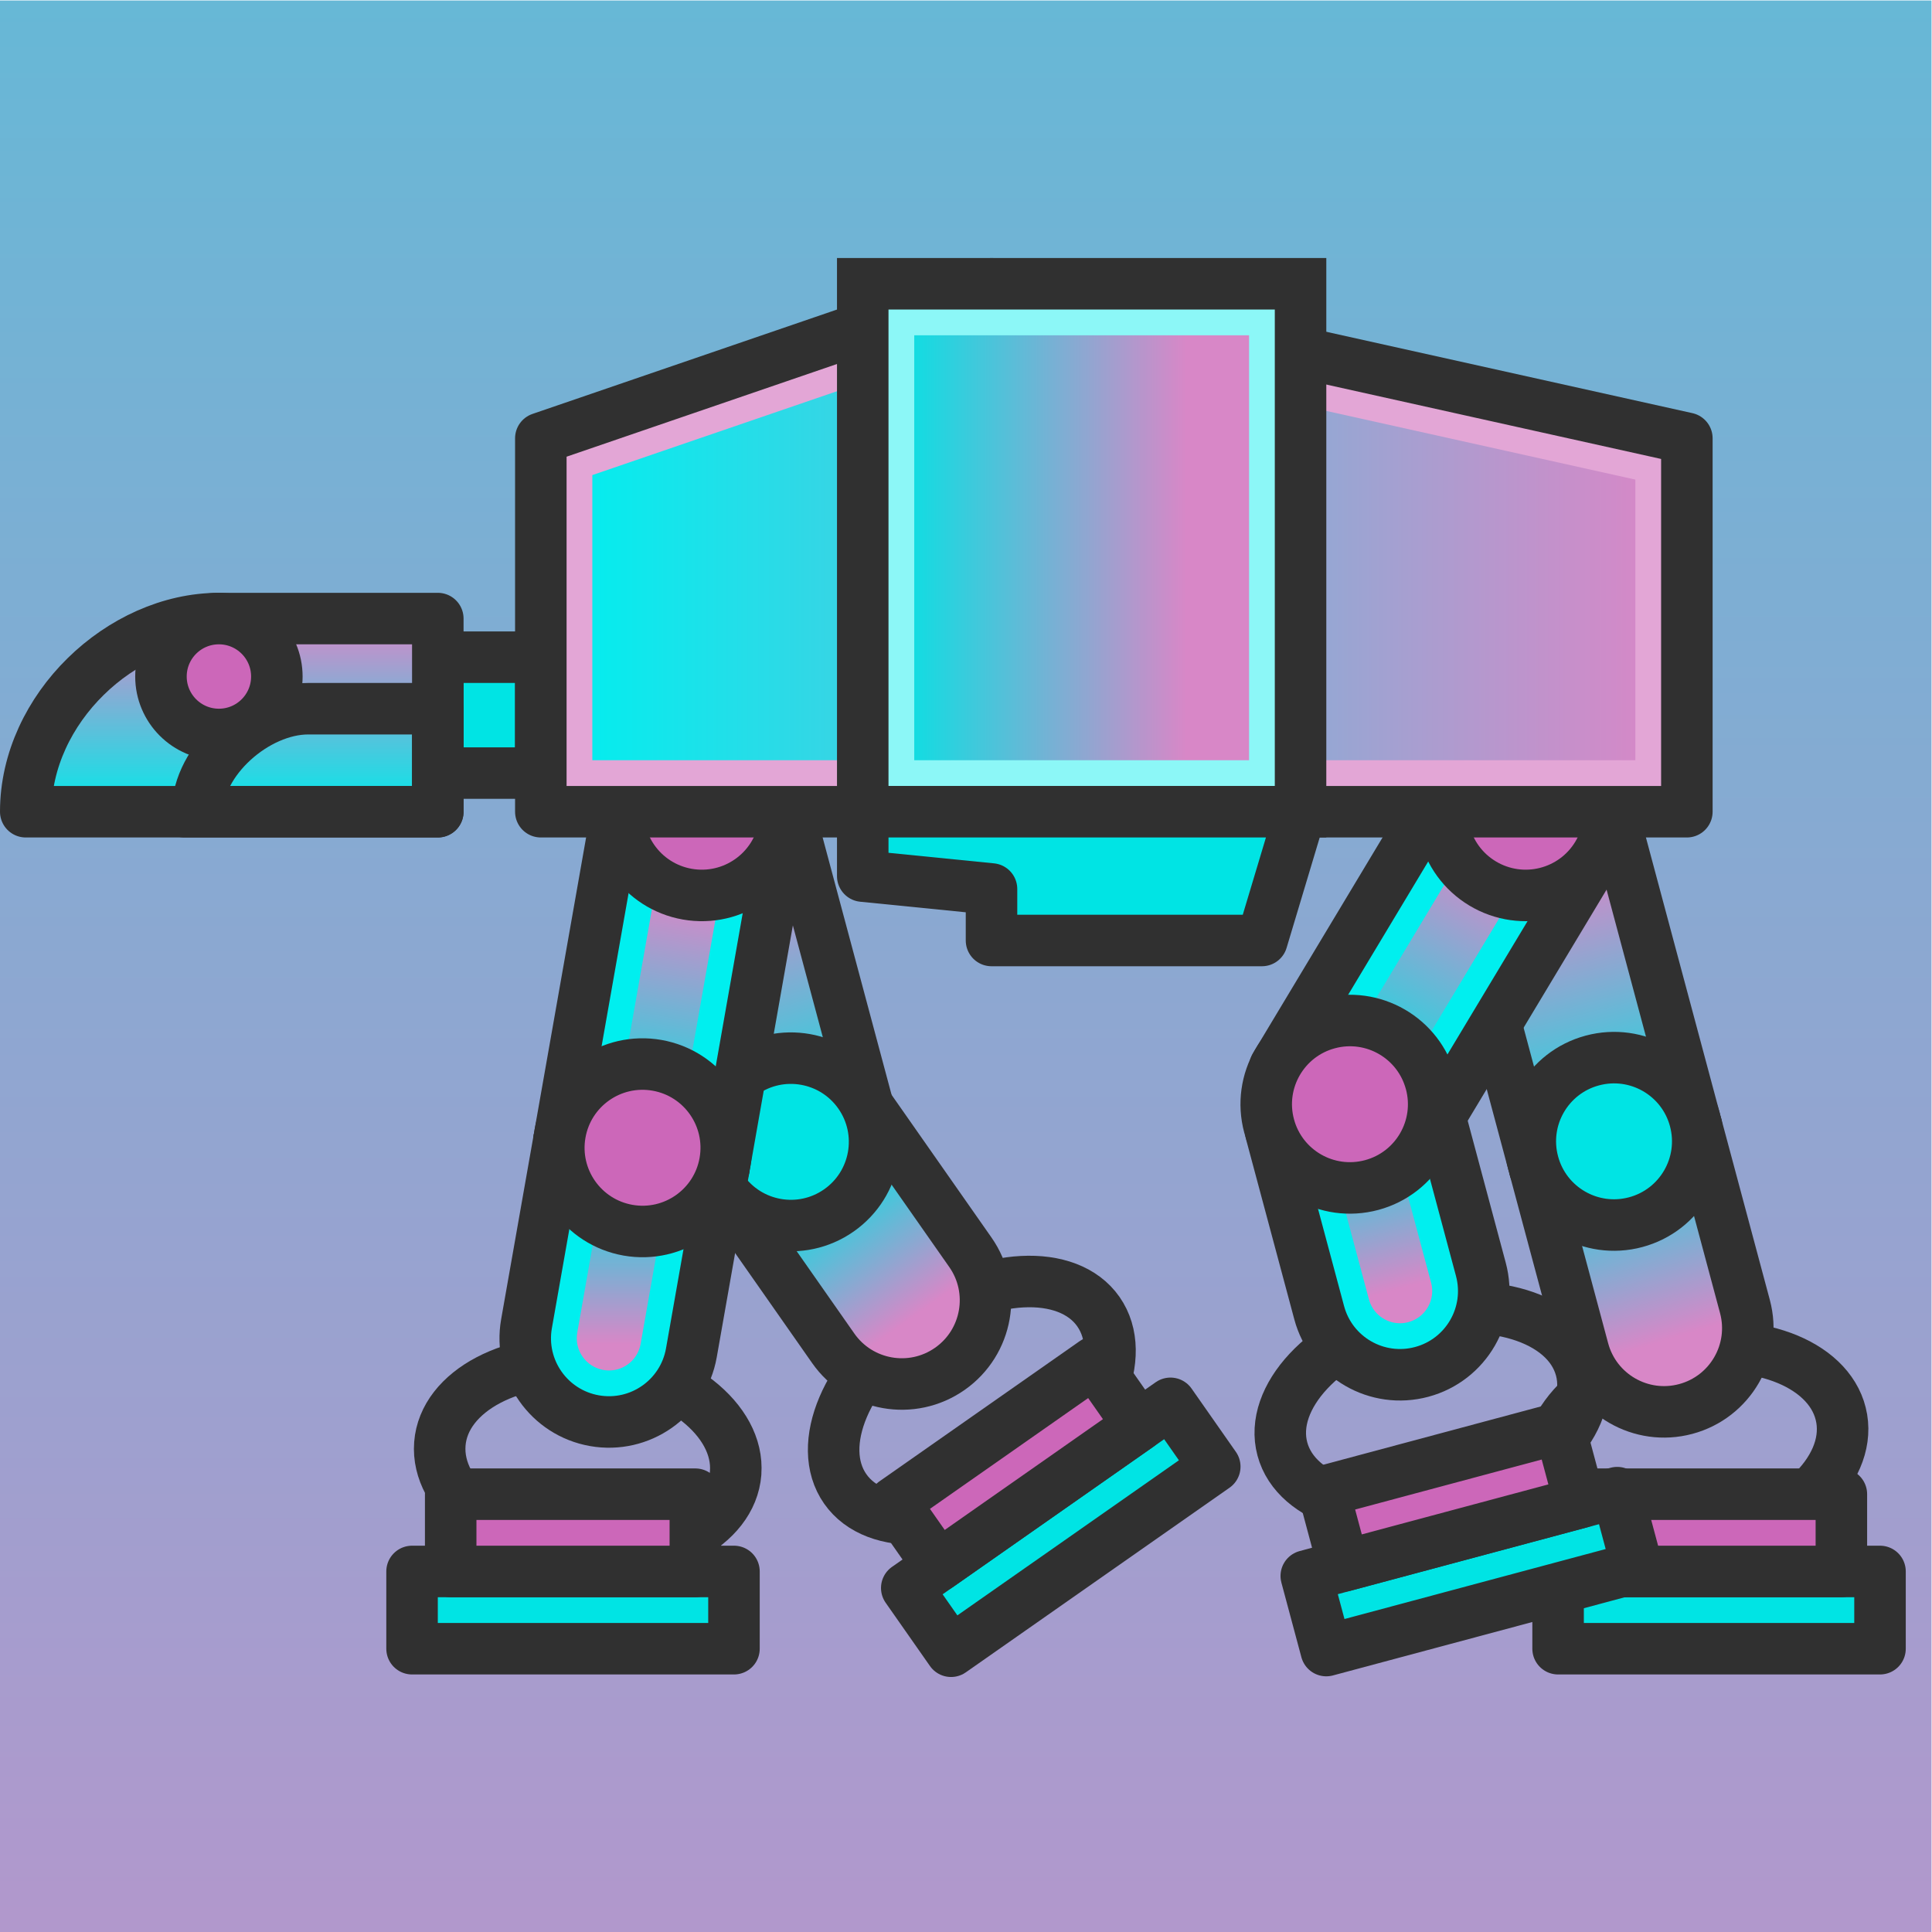 <svg xmlns="http://www.w3.org/2000/svg" viewBox="0 0 200 200" height="200" width="200">
  <defs>
    <linearGradient id="a" gradientTransform="matrix(0 600 600 0 -177 -225)" gradientUnits="userSpaceOnUse" x2="1">
      <stop offset="0" stop-color="#d887c7"/>
      <stop offset=".229" stop-color="#d887c7"/>
      <stop offset="1" stop-color="#00e4e4"/>
    </linearGradient>
    <clipPath id="b">
      <path d="M0 150h150V0H0z"/>
    </clipPath>
    <linearGradient id="c" gradientTransform="scale(22.19) rotate(107 2.27 3.115)" gradientUnits="userSpaceOnUse"
                    x2="1">
      <stop offset="0" stop-color="#d887c7"/>
      <stop offset=".229" stop-color="#d887c7"/>
      <stop offset="1" stop-color="#00e4e4"/>
    </linearGradient>
    <clipPath id="d">
      <path d="M0 150h150V0H0z"/>
    </clipPath>
    <linearGradient id="e" gradientTransform="scale(29.445) rotate(104.9 1.347 2.663)" gradientUnits="userSpaceOnUse"
                    x2="1">
      <stop offset="0" stop-color="#00e4e4"/>
      <stop offset=".771" stop-color="#d887c7"/>
      <stop offset="1" stop-color="#d887c7"/>
    </linearGradient>
    <clipPath id="f">
      <path d="M0 150h150V0H0z"/>
    </clipPath>
    <linearGradient id="g" gradientTransform="scale(17.963) rotate(105.1 2.075 3.62)" gradientUnits="userSpaceOnUse"
                    x2="1">
      <stop offset="0" stop-color="#d887c7"/>
      <stop offset=".229" stop-color="#d887c7"/>
      <stop offset="1" stop-color="#00e4e4"/>
    </linearGradient>
    <clipPath id="h">
      <path d="M0 150h150V0H0z"/>
    </clipPath>
    <linearGradient id="i" gradientTransform="scale(25.387) rotate(59.8 -.17 4.93)" gradientUnits="userSpaceOnUse"
                    x2="1">
      <stop offset="0" stop-color="#00e4e4"/>
      <stop offset=".771" stop-color="#d887c7"/>
      <stop offset="1" stop-color="#d887c7"/>
    </linearGradient>
    <clipPath id="j">
      <path d="M0 150h150V0H0z"/>
    </clipPath>
    <linearGradient id="k" gradientTransform="scale(17.102) rotate(-54.6 5.168 -1.876)" gradientUnits="userSpaceOnUse"
                    x2="1">
      <stop offset="0" stop-color="#00e4e4"/>
      <stop offset=".771" stop-color="#d887c7"/>
      <stop offset="1" stop-color="#d887c7"/>
    </linearGradient>
    <clipPath id="l">
      <path d="M0 150h150V0H0z"/>
    </clipPath>
    <linearGradient id="m" gradientTransform="scale(29.445) rotate(106.3 .284 1.815)" gradientUnits="userSpaceOnUse"
                    x2="1">
      <stop offset="0" stop-color="#00e4e4"/>
      <stop offset=".771" stop-color="#d887c7"/>
      <stop offset="1" stop-color="#d887c7"/>
    </linearGradient>
    <clipPath id="n">
      <path d="M0 150h150V0H0z"/>
    </clipPath>
    <linearGradient id="o" gradientTransform="matrix(0 17.592 17.592 0 48.34 41.61)" gradientUnits="userSpaceOnUse"
                    x2="1">
      <stop offset="0" stop-color="#d887c7"/>
      <stop offset=".229" stop-color="#d887c7"/>
      <stop offset="1" stop-color="#00e4e4"/>
    </linearGradient>
    <clipPath id="p">
      <path d="M0 150h150V0H0z"/>
    </clipPath>
    <linearGradient id="q" gradientTransform="scale(24.556) rotate(80.4 -.466 2.465)" gradientUnits="userSpaceOnUse"
                    x2="1">
      <stop offset="0" stop-color="#00e4e4"/>
      <stop offset=".771" stop-color="#d887c7"/>
      <stop offset="1" stop-color="#d887c7"/>
    </linearGradient>
    <clipPath id="r">
      <path d="M0 150h150V0H0z"/>
    </clipPath>
    <linearGradient id="s" gradientTransform="matrix(85 0 0 -85 44 107.463)" gradientUnits="userSpaceOnUse" x2="1">
      <stop offset="0" stop-color="#00efef"/>
      <stop offset=".995" stop-color="#d887c7"/>
      <stop offset="1" stop-color="#d887c7"/>
    </linearGradient>
    <clipPath id="t">
      <path d="M0 150h150V0H0z"/>
    </clipPath>
    <linearGradient id="u" gradientTransform="matrix(30 0 0 -30 69 107.5)" gradientUnits="userSpaceOnUse" x2="1">
      <stop offset="0" stop-color="#00e4e4"/>
      <stop offset=".771" stop-color="#d887c7"/>
      <stop offset="1" stop-color="#d887c7"/>
    </linearGradient>
    <clipPath id="v">
      <path d="M0 150h150V0H0z"/>
    </clipPath>
    <linearGradient id="w" gradientTransform="matrix(0 15 15 0 18 87)" gradientUnits="userSpaceOnUse" x2="1">
      <stop offset="0" stop-color="#00eaea"/>
      <stop offset=".995" stop-color="#d887c7"/>
      <stop offset="1" stop-color="#d887c7"/>
    </linearGradient>
    <clipPath id="x">
      <path d="M0 150h150V0H0z"/>
    </clipPath>
    <clipPath id="y">
      <path d="M-577 375h800v-600h-800z"/>
    </clipPath>
  </defs>
  <path d="M0 0h150v150H0z" fill="url(#a)" transform="matrix(1.333 0 0 -1.333 0 200)"/>
  <g clip-path="url(#b)" transform="matrix(1.333 0 0 -1.333 0 200)">
    <path
      d="M143.028 39.867c.68-4.082-3.85-8.345-10.114-9.52-6.264-1.177-11.893 1.178-12.57 5.261-.68 4.083 3.848 8.347 10.113 9.523 6.264 1.176 11.892-1.18 12.57-5.263z"
      fill="none" stroke="#303030" stroke-width="4" stroke-linejoin="round" stroke-miterlimit="10"/>
    <path d="M121 28h25v-6h-25z" fill="#00e4e4" stroke="#303030" stroke-width="4" stroke-linejoin="round"
          stroke-miterlimit="10"/>
    <path d="M124 34h19v-6h-19z" fill="#cc67b9" stroke="#303030" stroke-width="4" stroke-linejoin="round"
          stroke-miterlimit="10"/>
  </g>
  <path d="M119.2 59.217l3.753-14.005c.93-3.468 4.493-5.526 7.96-4.597 3.47.93 5.526 4.494 4.597 7.962l-3.753 14.005z"
        fill="url(#c)" transform="matrix(1.333 0 0 -1.333 0 200)"/>
  <g clip-path="url(#d)" transform="matrix(1.333 0 0 -1.333 0 200)">
    <path d="M119.2 59.218l12.557 3.365 3.753-14.006c.93-3.468-1.13-7.032-4.596-7.96-3.468-.93-7.032 1.128-7.96 4.595z"
          fill="none" stroke="#303030" stroke-width="4" stroke-linejoin="round" stroke-miterlimit="10"/>
  </g>
  <path d="M112.207 85.317l6.988-26.08 12.557 3.365-6.99 26.08z" fill="url(#e)"
        transform="matrix(1.333 0 0 -1.333 0 200)"/>
  <g clip-path="url(#f)" transform="matrix(1.333 0 0 -1.333 0 200)">
    <path d="M112.207 85.318l12.557 3.365 6.988-26.08-12.557-3.365z" fill="none" stroke="#303030" stroke-width="4"
          stroke-linejoin="round" stroke-miterlimit="10"/>
    <path
      d="M124.764 88.682c.93-3.468-1.13-7.032-4.596-7.96-3.468-.93-7.032 1.128-7.96 4.595-.93 3.468 1.128 7.032 4.595 7.96 3.468.93 7.032-1.127 7.96-4.595z"
      fill="none" stroke="#303030" stroke-width="4" stroke-linejoin="round" stroke-miterlimit="10"/>
    <path
      d="M131.622 63.085c.93-3.468-1.13-7.032-4.596-7.96-3.468-.93-7.032 1.128-7.96 4.595-.93 3.468 1.128 7.032 4.595 7.96 3.47.93 7.033-1.127 7.962-4.595"
      fill="#00e4e4"/>
    <path
      d="M131.622 63.085c.93-3.468-1.13-7.032-4.596-7.96-3.468-.93-7.032 1.128-7.96 4.595-.93 3.468 1.128 7.032 4.595 7.96 3.47.93 7.033-1.127 7.962-4.595zM122.77 43.726c1.07-4-3.25-8.635-9.65-10.35-6.403-1.716-12.46.137-13.533 4.138-1.072 4 3.248 8.635 9.65 10.35 6.4 1.716 12.46-.137 13.532-4.138z"
      fill="none" stroke="#303030" stroke-width="4" stroke-linejoin="round" stroke-miterlimit="10"/>
    <path d="M101.444 27.65l24.148 6.47 1.553-5.794-24.148-6.47z" fill="#00e4e4"/>
    <path d="M101.444 27.65l24.148 6.47 1.553-5.794-24.148-6.47z" fill="none" stroke="#303030" stroke-width="4"
          stroke-linejoin="round" stroke-miterlimit="10"/>
    <path d="M102.79 34.223l18.352 4.918 1.553-5.795-18.353-4.918z" fill="#cc67b9"/>
    <path d="M102.79 34.223l18.352 4.918 1.553-5.795-18.353-4.918z" fill="none" stroke="#303030" stroke-width="4"
          stroke-linejoin="round" stroke-miterlimit="10"/>
  </g>
  <path
    d="M101.143 60.685l3.235-12.073c.526-1.966 2.313-3.337 4.343-3.337.392 0 .785.05 1.17.153 2.395.643 3.823 3.116 3.182 5.512l-3.236 12.074z"
    fill="url(#g)" transform="matrix(1.333 0 0 -1.333 0 200)"/>
  <g clip-path="url(#h)" transform="matrix(1.333 0 0 -1.333 0 200)">
    <path
      d="M111.25 65.464L98.693 62.1l3.753-14.007c.778-2.904 3.404-4.82 6.274-4.82.557 0 1.123.073 1.687.224 3.467.93 5.525 4.494 4.596 7.96zm-2.828-4.9l2.717-10.14c.172-.646.083-1.32-.25-1.898-.334-.58-.874-.992-1.52-1.165-.214-.057-.433-.086-.65-.086-1.127 0-2.118.763-2.41 1.855l-2.718 10.14 4.83 1.295"
      fill="#00efef"/>
    <path d="M98.693 62.1l12.557 3.365 3.753-14.006c.93-3.47-1.13-7.033-4.596-7.962-3.468-.93-7.032 1.13-7.96 4.596z"
          fill="none" stroke="#303030" stroke-width="4" stroke-linejoin="round" stroke-miterlimit="10"/>
  </g>
  <path d="M101.752 67.89l7.714-4.637 11.847 19.714-7.715 4.636z" fill="url(#i)"
        transform="matrix(1.333 0 0 -1.333 0 200)"/>
  <g clip-path="url(#j)" transform="matrix(1.333 0 0 -1.333 0 200)">
    <path d="M112.914 90.348L99.008 67.204l11.143-6.695 13.907 23.143zm1.37-5.49l4.284-2.574-9.785-16.286-4.286 2.575z"
          fill="#00efef"/>
    <path d="M112.914 90.348l11.143-6.695L110.15 60.51 99.01 67.203z" fill="none" stroke="#303030" stroke-width="4"
          stroke-linejoin="round" stroke-miterlimit="10"/>
    <path
      d="M124.057 83.652c-1.85-3.077-5.842-4.073-8.92-2.224-3.076 1.85-4.072 5.842-2.223 8.92 1.85 3.077 5.842 4.072 8.92 2.223 3.076-1.848 4.072-5.84 2.223-8.918"
      fill="#cc67b9"/>
    <path
      d="M124.057 83.652c-1.85-3.077-5.842-4.073-8.92-2.224-3.076 1.85-4.072 5.842-2.223 8.92 1.85 3.077 5.842 4.072 8.92 2.223 3.076-1.848 4.072-5.84 2.223-8.918z"
      fill="none" stroke="#303030" stroke-width="4" stroke-linejoin="round" stroke-miterlimit="10"/>
    <path
      d="M111.115 65.967c.93-3.468-1.13-7.032-4.596-7.96-3.47-.93-7.033 1.128-7.962 4.595-.93 3.468 1.13 7.032 4.596 7.96 3.468.93 7.032-1.127 7.96-4.595"
      fill="#cc67b9"/>
    <path
      d="M111.115 65.967c.93-3.468-1.13-7.032-4.596-7.96-3.47-.93-7.033 1.128-7.962 4.595-.93 3.468 1.13 7.032 4.596 7.96 3.468.93 7.032-1.127 7.96-4.595zM85.3 48.176c2.377-3.393-.098-9.225-5.527-13.027-5.43-3.802-11.756-4.133-14.132-.74-2.374 3.393.1 9.225 5.53 13.027 5.428 3.8 11.755 4.132 14.13.74z"
      fill="none" stroke="#303030" stroke-width="4" stroke-linejoin="round" stroke-miterlimit="10"/>
    <path d="M70.418 26.716l20.48 14.34 3.44-4.915-20.48-14.338z" fill="#00e4e4"/>
    <path d="M70.418 26.716l20.48 14.34 3.44-4.915-20.48-14.338z" fill="none" stroke="#303030" stroke-width="4"
          stroke-linejoin="round" stroke-miterlimit="10"/>
    <path d="M69.434 33.352L84.998 44.25l3.44-4.915-15.563-10.898z" fill="#cc67b9"/>
    <path d="M69.434 33.352L84.998 44.25l3.44-4.915-15.563-10.898z" fill="none" stroke="#303030" stroke-width="4"
          stroke-linejoin="round" stroke-miterlimit="10"/>
  </g>
  <path d="M56.393 57.207L64.71 45.33c2.06-2.94 6.112-3.656 9.052-1.597 2.94 2.06 3.656 6.113 1.597 9.053L67.04 64.663z"
        fill="url(#k)" transform="matrix(1.333 0 0 -1.333 0 200)"/>
  <g clip-path="url(#l)" transform="matrix(1.333 0 0 -1.333 0 200)">
    <path
      d="M56.393 57.207l10.65 7.456 8.316-11.877c2.058-2.94 1.343-6.994-1.597-9.053-2.94-2.06-6.994-1.344-9.053 1.596z"
      fill="none" stroke="#303030" stroke-width="4" stroke-linejoin="round" stroke-miterlimit="10"/>
  </g>
  <path d="M48.28 85.277l6.99-26.08 12.557 3.365-6.99 26.08z" fill="url(#m)"
        transform="matrix(1.333 0 0 -1.333 0 200)"/>
  <g clip-path="url(#n)" transform="matrix(1.333 0 0 -1.333 0 200)">
    <path d="M48.282 85.277l12.557 3.365 6.987-26.08-12.557-3.365z" fill="none" stroke="#303030" stroke-width="4"
          stroke-linejoin="round" stroke-miterlimit="10"/>
    <path
      d="M60.839 88.64c.927-3.467-1.13-7.03-4.598-7.96-3.467-.93-7.03 1.13-7.96 4.596-.93 3.468 1.13 7.032 4.596 7.96 3.468.93 7.032-1.127 7.96-4.595z"
      fill="none" stroke="#303030" stroke-width="4" stroke-linejoin="round" stroke-miterlimit="10"/>
    <path
      d="M66.743 65.09c2.06-2.94 1.344-6.994-1.596-9.053-2.94-2.06-6.994-1.344-9.053 1.597-2.06 2.94-1.344 6.993 1.596 9.052 2.94 2.06 6.994 1.345 9.053-1.596"
      fill="#00e4e4"/>
    <path
      d="M66.743 65.09c2.06-2.94 1.344-6.994-1.596-9.053-2.94-2.06-6.994-1.344-9.053 1.597-2.06 2.94-1.344 6.993 1.596 9.052 2.94 2.06 6.994 1.345 9.053-1.596zM57.13 35.642c-.32-4.126-5.723-6.964-12.066-6.338-6.343.625-11.225 4.478-10.905 8.604.32 4.126 5.72 6.964 12.064 6.338 6.343-.625 11.225-4.478 10.905-8.604z"
      fill="none" stroke="#303030" stroke-width="4" stroke-linejoin="round" stroke-miterlimit="10"/>
    <path d="M32 28h25v-6H32z" fill="#00e4e4" stroke="#303030" stroke-width="4" stroke-linejoin="round"
          stroke-miterlimit="10"/>
    <path d="M35 34h19v-6H35z" fill="#cc67b9" stroke="#303030" stroke-width="4" stroke-linejoin="round"
          stroke-miterlimit="10"/>
  </g>
  <path
    d="M42.858 46.892c-.21-1.185.056-2.378.745-3.363.69-.986 1.72-1.642 2.905-1.85.262-.047.528-.07.79-.07 2.182 0 4.043 1.564 4.424 3.72l2.17 12.31-8.864 1.56z"
    fill="url(#o)" transform="matrix(1.333 0 0 -1.333 0 200)"/>
  <g clip-path="url(#p)" transform="matrix(1.333 0 0 -1.333 0 200)">
    <path
      d="M43.407 61.518l-2.518-14.28c-.624-3.535 1.736-6.906 5.272-7.53.382-.067.76-.1 1.136-.1 3.095 0 5.838 2.22 6.394 5.373l2.517 14.28zm3.245-4.634l4.924-.868-1.824-10.34c-.21-1.198-1.243-2.068-2.454-2.068-.146 0-.295.014-.442.04-1.357.24-2.267 1.538-2.028 2.896l1.824 10.34"
      fill="#00efef"/>
    <path
      d="M43.407 61.518L56.21 59.26l-2.518-14.28c-.624-3.534-3.995-5.895-7.53-5.272-3.536.624-5.896 3.995-5.273 7.53z"
      fill="none" stroke="#303030" stroke-width="4" stroke-linejoin="round" stroke-miterlimit="10"/>
  </g>
  <path d="M45.727 63.16l8.863-1.56 3.994 22.65-8.863 1.56z" fill="url(#q)"
        transform="matrix(1.333 0 0 -1.333 0 200)"/>
  <g clip-path="url(#r)" transform="matrix(1.333 0 0 -1.333 0 200)">
    <path d="M48.1 88.13l-4.69-26.59 12.803-2.258 4.688 26.59zm3.244-4.635l4.924-.868-3.3-18.71-4.924.867z"
          fill="#00efef"/>
    <path d="M48.1 88.13l12.8-2.258-4.687-26.59L43.41 61.54z" fill="none" stroke="#303030" stroke-width="4"
          stroke-linejoin="round" stroke-miterlimit="10"/>
    <path
      d="M60.9 85.87c-.622-3.534-3.994-5.895-7.53-5.272-3.534.624-5.895 3.995-5.27 7.53.622 3.536 3.993 5.896 7.528 5.273 3.536-.622 5.896-3.994 5.273-7.53"
      fill="#cc67b9"/>
    <path
      d="M60.9 85.87c-.622-3.534-3.994-5.895-7.53-5.272-3.534.624-5.895 3.995-5.27 7.53.622 3.536 3.993 5.896 7.528 5.273 3.536-.622 5.896-3.994 5.273-7.53z"
      fill="none" stroke="#303030" stroke-width="4" stroke-linejoin="round" stroke-miterlimit="10"/>
    <path
      d="M56.3 59.774c-.623-3.535-3.995-5.896-7.53-5.273-3.535.625-5.896 3.996-5.273 7.53.624 3.537 3.995 5.897 7.53 5.274 3.536-.623 5.896-3.995 5.273-7.53"
      fill="#cc67b9"/>
    <path
      d="M56.3 59.774c-.623-3.535-3.995-5.896-7.53-5.273-3.535.625-5.896 3.996-5.273 7.53.624 3.537 3.995 5.897 7.53 5.274 3.536-.623 5.896-3.995 5.273-7.53z"
      fill="none" stroke="#303030" stroke-width="4" stroke-linejoin="round" stroke-miterlimit="10"/>
    <path d="M34 99h8v-9h-8z" fill="#00e4e4" stroke="#303030" stroke-width="4" stroke-linejoin="round"
          stroke-miterlimit="10"/>
  </g>
  <path d="M44 114.57V89h85v25.395l-51.876 11.53z" fill="url(#s)" transform="matrix(1.333 0 0 -1.333 0 200)"/>
  <g clip-path="url(#t)" transform="matrix(1.333 0 0 -1.333 0 200)">
    <path d="M77.007 128L42 116V87h89v29zm.232-4.15L127 112.793V91H46v22.143z" fill="#e3a6d6"/>
    <path d="M42 87v29l35.007 12L131 116V87z" fill="none" stroke="#303030" stroke-width="4" stroke-linecap="round"
          stroke-linejoin="round" stroke-miterlimit="10"/>
  </g>
  <path d="M69 89h30v37H69z" fill="url(#u)" transform="matrix(1.333 0 0 -1.333 0 200)"/>
  <g clip-path="url(#v)" transform="matrix(1.333 0 0 -1.333 0 200)">
    <path d="M101 128H67V87h34zm-4-37H71v33h26z" fill="#8cf7f7"/>
    <path d="M101 87H67v41h34z" fill="none" stroke="#303030" stroke-width="4" stroke-miterlimit="10"/>
  </g>
  <path d="M17 102c-7.583 0-15-7-15-15h32v15z" fill="url(#w)" transform="matrix(1.333 0 0 -1.333 0 200)"/>
  <g clip-path="url(#x)" transform="matrix(1.333 0 0 -1.333 0 200)">
    <path d="M34 87H2c0 8 7.417 15 15 15h17z" fill="none" stroke="#303030" stroke-width="4" stroke-linecap="round"
          stroke-linejoin="round" stroke-miterlimit="10"/>
    <path d="M34 87H14.333h1c0 4 4.556 8 8.6 8H34z" fill="none" stroke="#303030" stroke-width="4"
          stroke-linejoin="round" stroke-miterlimit="10"/>
    <path d="M101 87l-3-10H77v4l-10 1v5z" fill="#00e4e4"/>
    <path d="M101 87l-3-10H77v4l-10 1v5z" fill="none" stroke="#303030" stroke-width="4" stroke-linejoin="round"
          stroke-miterlimit="10"/>
    <path d="M12.5 97.5c0-2.485 2.015-4.5 4.5-4.5s4.5 2.015 4.5 4.5-2.015 4.5-4.5 4.5-4.5-2.015-4.5-4.5"
          fill="#cc67b9"/>
    <path d="M12.5 97.5c0-2.485 2.015-4.5 4.5-4.5s4.5 2.015 4.5 4.5-2.015 4.5-4.5 4.5-4.5-2.015-4.5-4.5z" fill="none"
          stroke="#303030" stroke-width="4" stroke-linejoin="round" stroke-miterlimit="10"/>
    <g clip-path="url(#y)" opacity=".2">
      <path d="M223 375h-800v-600h800zm-5-595h-790v590h790z" fill="#303030"/>
    </g>
  </g>
</svg>
